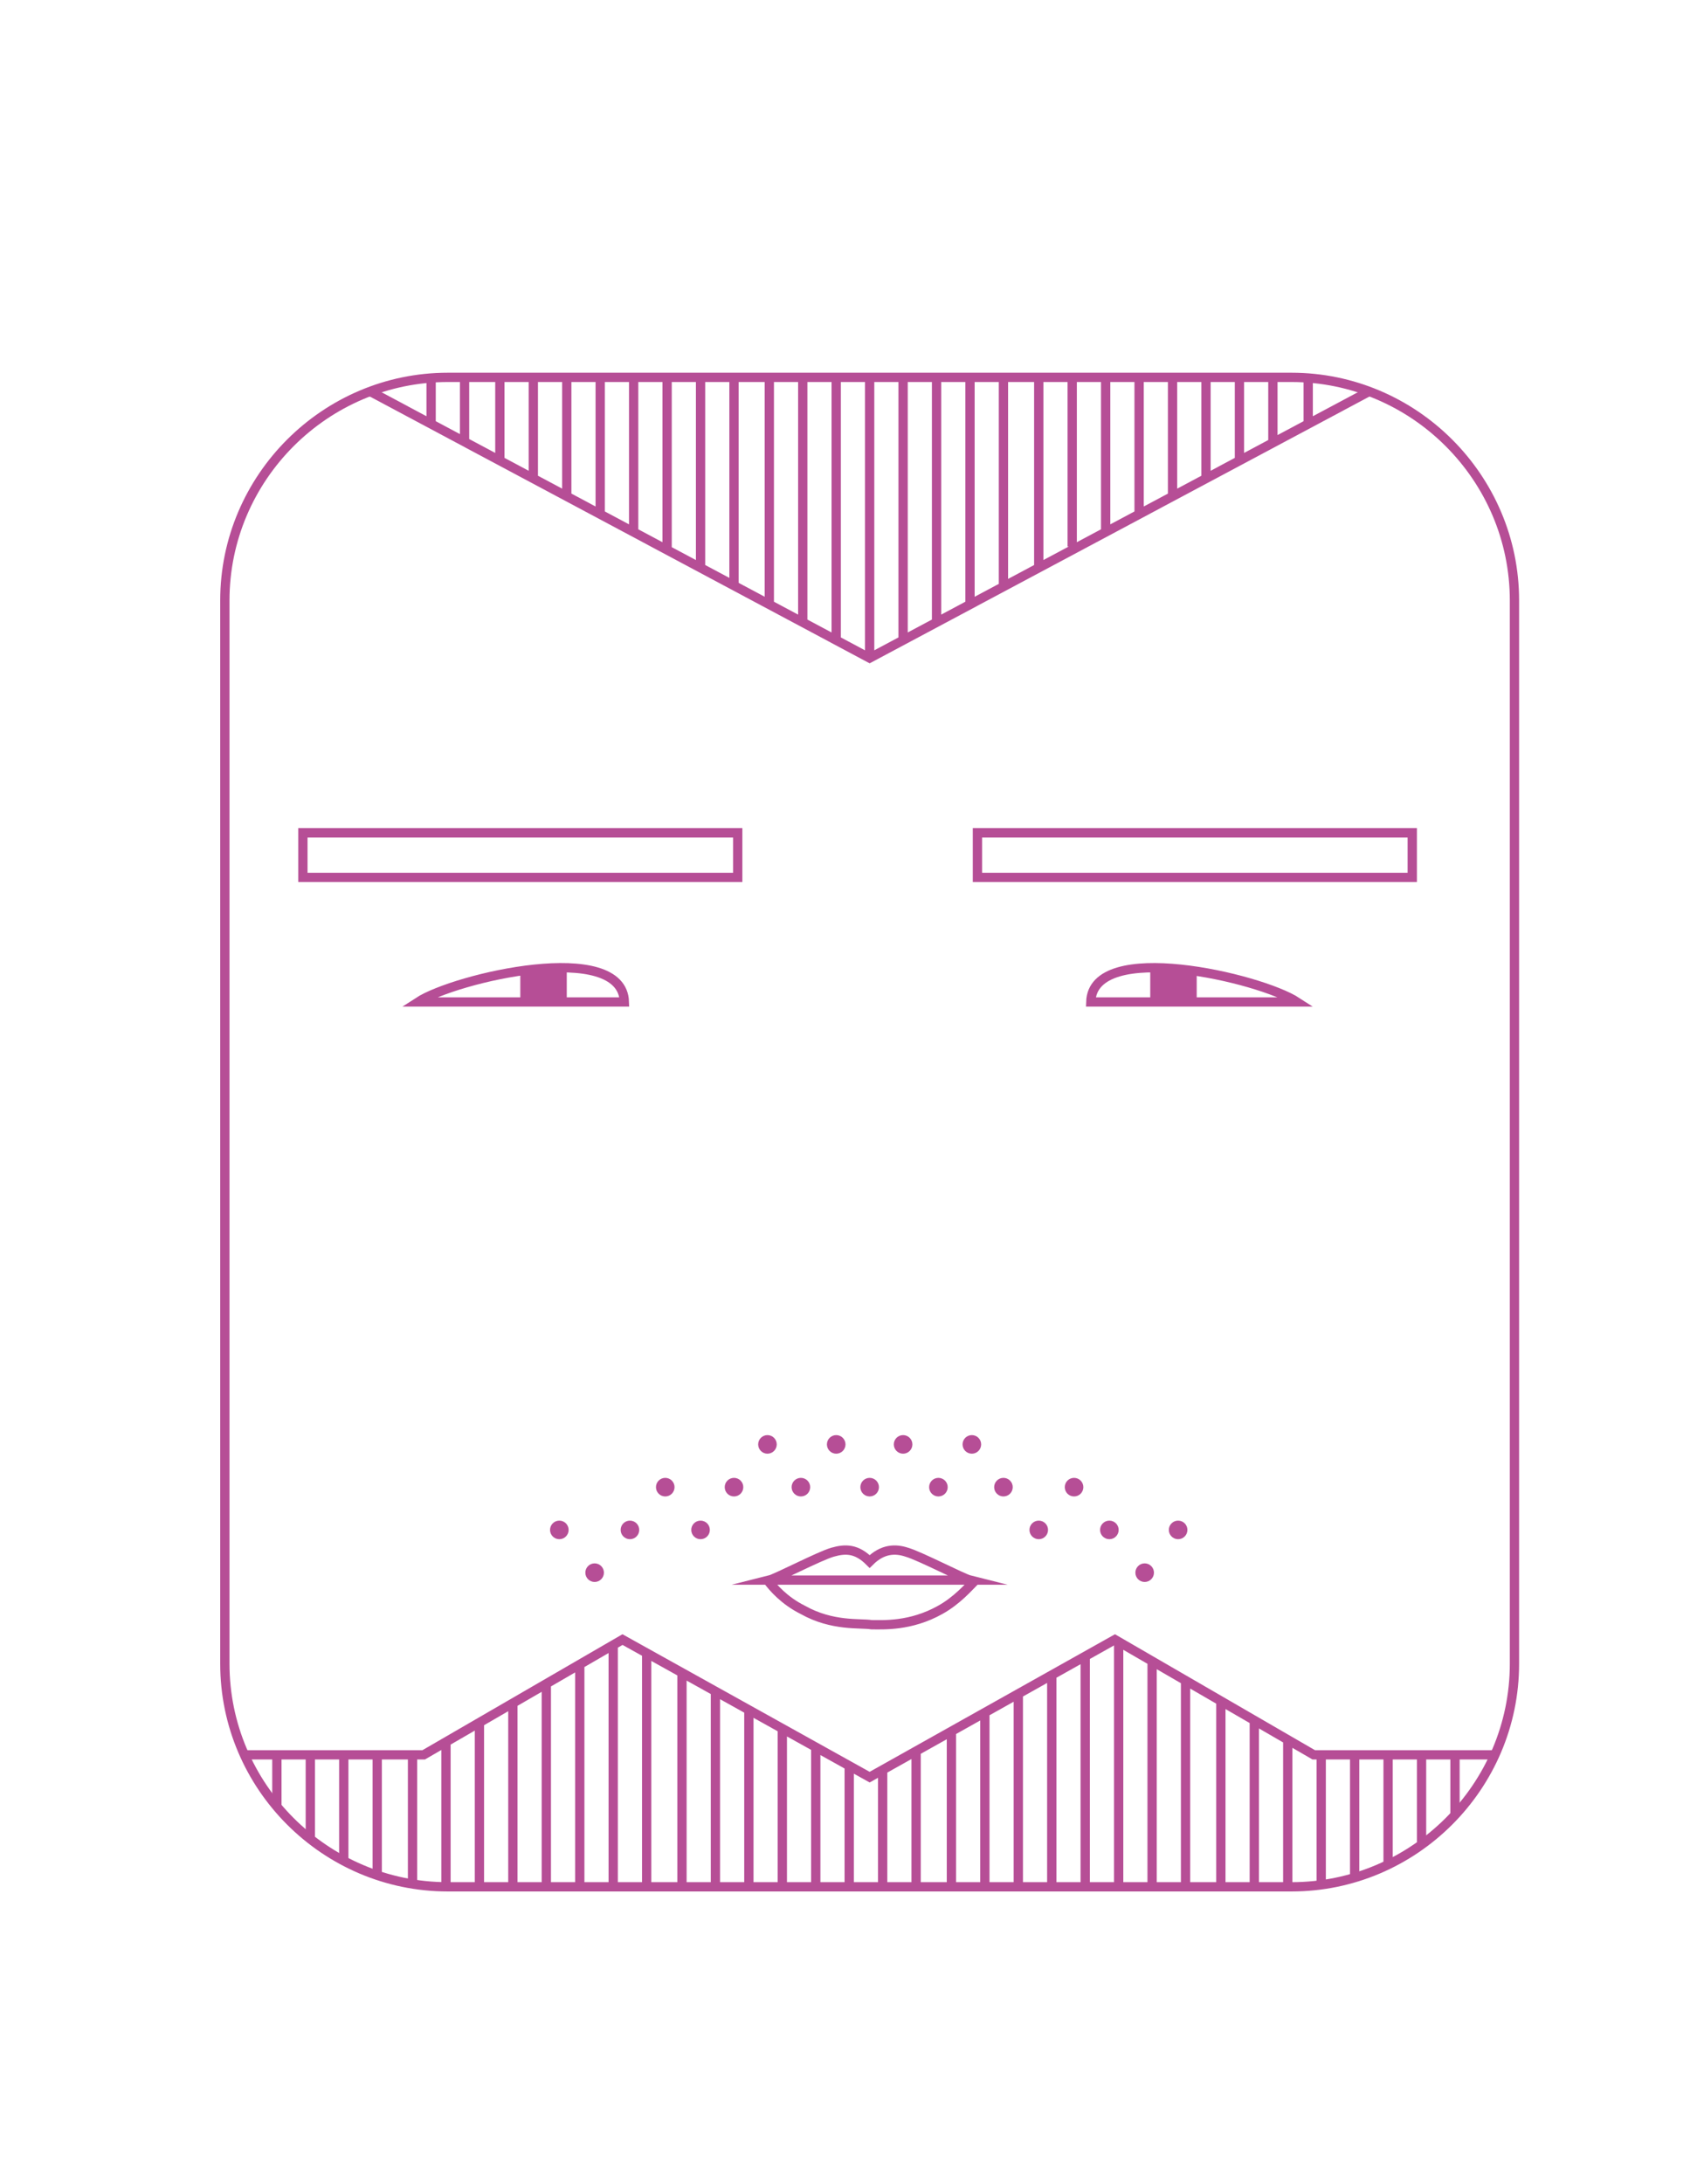 <svg xmlns="http://www.w3.org/2000/svg" viewBox="-94 238.8 91.7 117.5"><path fill="none" stroke="#B64E96" stroke-width=".5" stroke-miterlimit="10" d="M-24.5 340.3h-45.4c-6.6 0-12-5.4-12-12v-57.2c0-6.6 5.4-12 12-12h45.4c6.6 0 12 5.4 12 12v57.2c0 6.6-5.4 12-12 12z"/><path fill="none" stroke="#B64E96" stroke-width=".5" stroke-miterlimit="10" d="M-20.4 259.9l-26.8 14.3-26.8-14.3M-71.5 292.7h11.1c-.1-3.4-9.1-1.3-11.1 0zM-47.2 323.8h-5.4c.4-.1 2.7-1.3 3.4-1.5.7-.2 1.3-.2 2 .5.7-.7 1.4-.7 2-.5.7.2 3 1.4 3.4 1.5h-5.4zM-52.7 323.8c.3.4.9 1.1 1.9 1.6 1.6.9 3.1.7 3.7.8.6 0 2.1.1 3.7-.8.9-.5 1.5-1.2 1.9-1.6M-80.9 333.2h9.7l10.7-6.2 13.3 7.4L-34 327l10.7 6.2h9.7M-77.7 283.6h23.4v2.4h-23.4zM-41.4 283.6H-18v2.4h-23.4zM-24.2 292.7h-11.1c.1-3.4 9.1-1.3 11.1 0zM-79.1 333.2v2.8M-77.3 333.2v4.6M-75.5 333.2v5.7M-70 332.5v7.8M-73.7 333.2v6.5M-71.8 333.2v7M-68.2 331.5v8.8M-66.4 330.5v9.8M-64.6 329.5v10.8M-59.2 327.8v12.5M-62.8 328.4v11.9M-61 327.4v12.9M-50.1 332.8v7.5M-51.9 331.8v8.5M-53.7 330.8v9.5M-55.5 329.7v10.7M-57.3 328.8v11.5M-48.3 333.8v6.5M-15.7 333.4v3M-17.5 333.4v4.5M-19.3 333.4v5.7M-24.7 332.3v7.9M-21.1 333.4v6.5M-22.9 333.4v6.9M-26.5 331.3v9M-28.3 330.3v10M-30.2 329.2v11.1M-35.6 327.9v12.6M-32 328.2v12.1M-33.8 327v13.5M-44.7 332.9v7.6M-42.8 331.9v8.6M-41 330.9v9.6M-39.2 329.8v10.5M-37.4 328.9v11.6M-46.5 334v6.5M-38.1 269.2v-10.1M-40 270.2v-11.1M-41.8 271.2v-12.1M-43.6 272.3v-13.2M-49 273.3v-14.2M-45.4 273.3v-14.2M-47.2 274.2v-15.1M-56.3 269.3v-10.2M-54.5 270.3v-11.2M-52.6 271.4v-12.3M-50.8 272.3v-13.2M-29.1 264.5v-5.4M-30.9 265.5v-6.4M-32.7 266.4v-7.3M-34.5 267.4v-8.3M-36.3 268.2v-9.1M-23.6 261.6v-2.5M-25.5 262.6v-3.5M-27.3 263.5v-4.4M-65.3 264.5v-5.4M-63.5 265.5v-6.4M-61.7 266.4v-7.3M-59.9 267.4v-8.3M-58.1 268.3v-9.2M-70.8 261.6v-2.5M-69 262.6v-3.5M-67.1 263.5v-4.4"/><path fill="#B64E96" d="M-66 291.1h2.5v1.7H-66zM-32.1 290.9h2.5v1.7h-2.5z"/><circle fill="#B64E96" cx="-45.4" cy="316.5" r=".5"/><circle fill="#B64E96" cx="-43.5" cy="318.8" r=".5"/><circle fill="#B64E96" cx="-41.7" cy="316.5" r=".5"/><circle fill="#B64E96" cx="-40" cy="318.8" r=".5"/><circle fill="#B64E96" cx="-38.1" cy="321.1" r=".5"/><circle fill="#B64E96" cx="-36.2" cy="318.8" r=".5"/><circle fill="#B64E96" cx="-34.3" cy="321.1" r=".5"/><circle fill="#B64E96" cx="-32.4" cy="323.4" r=".5"/><circle fill="#B64E96" cx="-30.6" cy="321.1" r=".5"/><circle fill="#B64E96" cx="-47.2" cy="318.8" r=".5"/><circle fill="#B64E96" cx="-49" cy="316.5" r=".5"/><circle fill="#B64E96" cx="-50.9" cy="318.8" r=".5"/><circle fill="#B64E96" cx="-52.7" cy="316.5" r=".5"/><circle fill="#B64E96" cx="-54.5" cy="318.8" r=".5"/><circle fill="#B64E96" cx="-56.3" cy="321.1" r=".5"/><circle fill="#B64E96" cx="-58.2" cy="318.8" r=".5"/><circle fill="#B64E96" cx="-60.1" cy="321.1" r=".5"/><circle fill="#B64E96" cx="-62" cy="323.4" r=".5"/><circle fill="#B64E96" cx="-63.9" cy="321.1" r=".5"/></svg>
